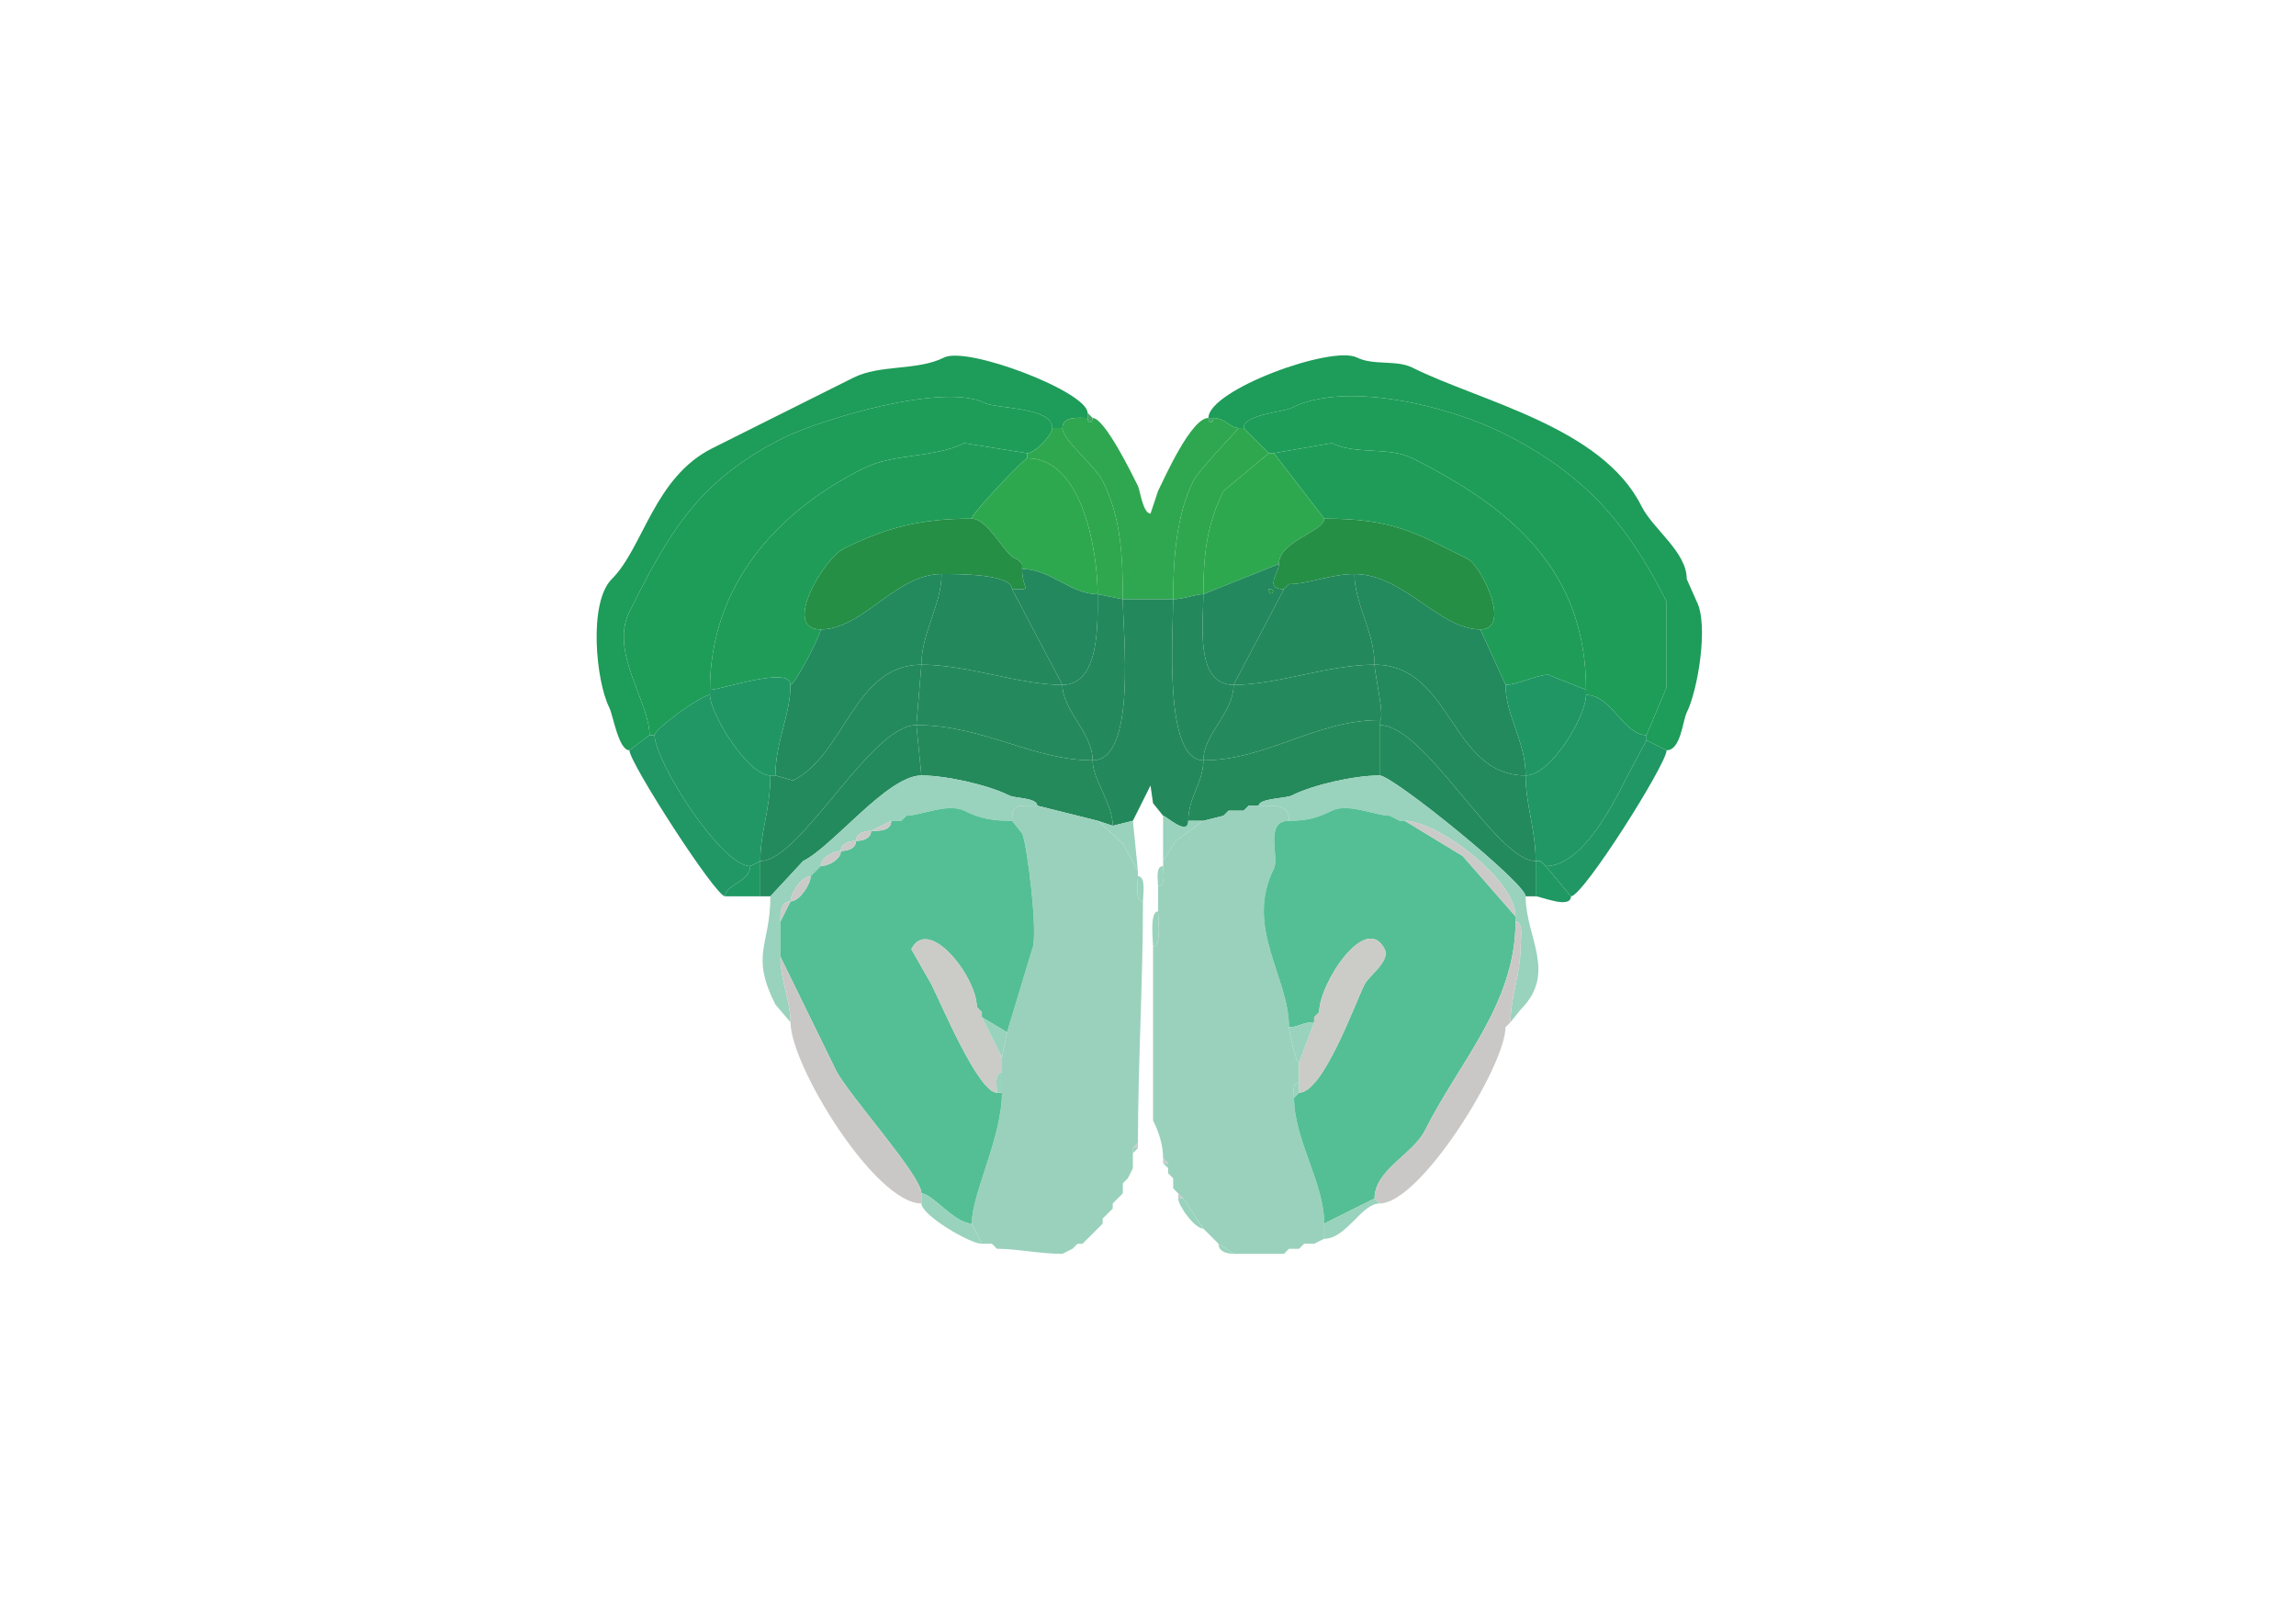 <svg xmlns="http://www.w3.org/2000/svg" viewBox="0 0 456 320"><path fill="#1E9C59" id="MOs1" d="m129 146-4 3c-2.155 0-3.233-6.965-4-8.5-2.651-5.302-4.169-20.831.5-25.5 6.307-6.307 8.377-20.189 20-26l28-14c5.328-2.664 12.651-1.326 18-4 4.63-2.315 28.5 6.805 28.5 11v1c-1.622 0-5-.46-5 2h-2c0-4.21-11.051-3.775-13.5-5-8.194-4.097-32.794 3.397-40 7-16.974 8.487-22.843 19.186-30.5 34.5-3.982 7.963 4 17.887 4 24.5ZM327 147l4 2c2.825 0 3.181-5.863 4-7.5 2.159-4.317 4.374-17.251 2-22l-2-4.5c0-5.426-6.677-9.854-9-14.5-7.878-15.756-32.105-20.802-45.5-27.5-3.147-1.574-7.747-.373-11-2-5.005-2.503-29.5 6.445-29.5 12h1c2.25 0 3.376 2 5 2h1c0-2.707 7.748-3.124 9.5-4 11.216-5.608 32.002 0 42 5 16.06 8.03 24.688 17.876 32.5 33.5v17l-4 9.5v1Z"/><path fill="#1E9D58" id="MOs2/3" d="M129 146h1c0-1.296 9.398-8 11-8v-1c0-20.387 12.864-35.182 30.5-44 6.065-3.032 14.003-2.002 20-5l12.5 2c1.654 0 5-3.74 5-5 0-4.21-11.051-3.775-13.5-5-8.194-4.097-32.794 3.397-40 7-16.974 8.487-22.843 19.186-30.5 34.5-3.982 7.963 4 17.887 4 24.5ZM315 138c5.043 0 7.473 8 12 8l4-9.5v-17c-7.812-15.624-16.44-25.47-32.5-33.5-9.998-5-30.784-10.608-42-5-1.752.876-9.5 1.293-9.5 4l5 5h1l11.5-2c4.693 2.347 11.323.661 16 3 20.059 10.03 34.5 22.568 34.5 46v1Z"/><path fill="#3EA665" id="ACAd1" d="M216 83c0 1.186 1 1.186 1 0l-1-1v1Z"/><path fill="#2FA750" id="PL1" d="M223 119h10c0-8.037.66-16.82 4-23.5 1.105-2.21 9-10.32 9-10.5-1.624 0-2.75-2-5-2 0 1.186-1 1.186-1 0-3.452 0-8.731 11.962-10 14.5l-1.5 4.5c-1.487 0-2.093-4.687-2.5-5.5-1.097-2.193-6.595-13.5-9-13.5 0 1.186-1 1.186-1 0-1.622 0-5-.46-5 2 0 2.312 6.569 7.639 8 10.5 3.601 7.203 4 14.739 4 23.5Z"/><path fill="#3EA665" id="ACAd1" d="M240 83h1c0 1.186-1 1.186-1 0Z"/><path fill="#2FA74F" id="PL2/3" d="m218 118 5 1c0-8.761-.399-16.297-4-23.5-1.431-2.861-8-8.188-8-10.5h-2c0 1.26-3.346 5-5 5v1c11.186 0 14 18.939 14 27ZM239 118c-1.564 0-3.876 1-6 1 0-8.037.66-16.82 4-23.5 1.105-2.21 9-10.32 9-10.5h1l5 5-9 7.5c-3.264 6.528-4 12.516-4 20.5Z"/><path fill="#1F9D58" id="MOs5" d="M157 136c0-3.858-13.76 1-16 1 0-20.387 12.864-35.182 30.5-44 6.065-3.032 14.003-2.002 20-5l12.5 2v1c-.47 0-11 10.864-11 12-10.242 0-17.149 1.824-25.5 6-3.795 1.898-12.348 16-4.5 16 0 1.139-5.112 11-6 11ZM299 136c2.493 0 6.164-2 8.5-2l7.5 3c0-23.432-14.441-35.97-34.5-46-4.677-2.339-11.307-.653-16-3L253 90l10 13c13.704 0 18.079 2.789 28.5 8 2.698 1.349 8.848 14 2.5 14l5 11Z"/><path fill="#2EA84F" id="PL5" d="m254 112-15 6c0-7.984.736-13.972 4-20.5l9-7.5h1l10 13c0 2.584-9 4.423-9 9ZM203 113c5.645 0 9.592 5 15 5 0-8.061-2.814-27-14-27-.47 0-11 10.864-11 12 3.421 0 6.915 8 9 8l1 1v1Z"/><path fill="#258F45" id="FRP5" d="M187 114c2.684 0 14-.121 14 3 4.406 0 2 .399 2-4v-1l-1-1c-2.085 0-5.579-8-9-8-10.242 0-17.149 1.824-25.5 6-3.795 1.898-12.348 16-4.5 16 8.398 0 14.844-11 24-11ZM256 116l-1 1c-3.985 0-1-3.223-1-5 0-4.577 9-6.416 9-9 13.704 0 18.079 2.789 28.5 8 2.698 1.349 8.848 14 2.5 14-8.123 0-15.309-11-25-11-4.73 0-9.121 2-13 2Z"/><path fill="#23885E" id="ORBm5" d="m202 111 1 1-1-1Z"/><path fill="#23885E" id="ORBm5" fill-rule="evenodd" d="M252 117c0 1.93 1.93 0 0 0m-13 1c0 5.781-1.733 18 6 18l10-19c-3.985 0-1-3.223-1-5l-15 6Z"/><path fill="#23885E" id="ORBm5" d="M218 118c0 5.621.482 18-7 18l-10-19c4.406 0 2 .399 2-4 5.645 0 9.592 5 15 5Z"/><path fill="#228A5D" id="ORBl5" d="M157 136c0 5.887-3 11.415-3 18l3.5 1c10.365-5.183 12.126-23 25.5-23 0-6.301 4-11.952 4-18-9.156 0-15.602 11-24 11 0 1.139-5.112 11-6 11Z"/><path fill="#23885C" id="ORBvl5" d="M183 132c9.266 0 19.302 4 28 4l-10-19c0-3.121-11.316-3-14-3 0 6.048-4 11.699-4 18ZM273 132c-9.303 0-19.25 4-28 4l10-19 1-1c3.879 0 8.27-2 13-2 0 5.838 4 11.6 4 18Z"/><path fill="#228A5D" id="ORBl5" d="M299 136c0 6.065 4 11.262 4 18-14.961 0-14.588-22-30-22 0-6.4-4-12.162-4-18 9.691 0 16.877 11 25 11l5 11Z"/><path fill="#23885E" id="ORBm5" d="m256 116-1 1 1-1Z"/><path fill="#258F45" id="FRP5" d="M252 117c0 1.93 1.93 0 0 0Z"/><path fill="#24885D" id="ORBm2/3" d="M211 136c0 5.101 6 9.494 6 15 8.862 0 6-25.532 6-32l-5-1c0 5.621.482 18-7 18ZM245 136c0 5.601-6 9.763-6 15-7.966 0-6-25.493-6-32 2.124 0 4.436-1 6-1 0 5.781-1.733 18 6 18Z"/><path fill="#23895D" id="ORBm1" d="m225 163-4 1c0-4.412-4-9.165-4-13 8.862 0 6-25.532 6-32h10c0 6.507-1.966 32 6 32 0 4.412-3 7.289-3 12 0 3.208-4.47-1-5-1l-2-2.5-.5-3.5-3.5 7Z"/><path fill="#238A5E" id="ORBl2/3" d="M153 154h1l3.5 1c10.365-5.183 12.126-23 25.5-23l-1 12c-9.136 0-22.964 27-31 27 0-5.968 2-10.124 2-17Z"/><path fill="#248A5D" id="ORBvl2/3" d="M182 144c13.3 0 23.09 7 35 7 0-5.506-6-9.899-6-15-8.698 0-18.734-4-28-4l-1 12ZM274 143c-12.606 0-22.552 8-35 8 0-5.237 6-9.399 6-15 8.75 0 18.697-4 28-4 0 1.748 2.169 11 1 11Z"/><path fill="#238A5E" id="ORBl2/3" d="M303 154c0 5.858 2 10.73 2 17-7.867 0-21.873-27-31-27v-1c1.169 0-1-9.252-1-11 15.412 0 15.039 22 30 22Z"/><path fill="#209665" id="AId5" d="M153 154h1c0-6.585 3-12.113 3-18 0-3.858-13.76 1-16 1v1c0 3.732 7.527 16 12 16ZM315 138c0 4.189-6.918 16-12 16 0-6.738-4-11.935-4-18 2.493 0 6.164-2 8.5-2l7.5 3v1Z"/><path fill="#209765" id="AId2/3" d="m151 171-2 1c-5.801 0-19-20.88-19-26 0-1.296 9.398-8 11-8 0 3.732 7.527 16 12 16 0 6.876-2 11.032-2 17ZM306 171l1 1c7.16 0 13.239-11.979 16-17.5l4-7.5v-1c-4.527 0-6.957-8-12-8 0 4.189-6.918 16-12 16 0 5.858 2 10.73 2 17h1Z"/><path fill="#248A5B" id="ORBvl1" d="m218 163 3 1c0-4.412-4-9.165-4-13-11.91 0-21.7-7-35-7l1 10c4.875 0 13.229 1.864 17.5 4 1.114.557 5.5.41 5.5 2l12 3ZM236 163h3l4-1 1-1h3l1-1h2c0-1.454 5.366-1.433 6.5-2 4.351-2.175 12.507-4 17.5-4v-11c-12.606 0-22.552 8-35 8 0 4.412-3 7.289-3 12Z"/><path fill="#238A5D" id="ORBl1" d="M151 178h2l6.5-7c6.03-3.015 16.774-17 23.5-17l-1-10c-9.136 0-22.964 27-31 27v7ZM303 178h2v-7c-7.867 0-21.873-27-31-27v10c2.627 0 29 21.388 29 24Z"/><path fill="#209764" id="AId1" d="M149 172c0 3.11-5 3.662-5 6-1.909 0-19-26.561-19-29l4-3h1c0 5.12 13.199 26 19 26ZM307 172l5 6c2.425 0 19-26.266 19-29l-4-2-4 7.5c-2.761 5.521-8.84 17.5-16 17.5Z"/><path fill="#99D2BD" id="OLF" d="M155 190c0 4.846 2 8.793 2 13l-3-3.5c-5.063-10.126-1-11.616-1-21.5l6.5-7c6.03-3.015 16.774-17 23.5-17 4.875 0 13.229 1.864 17.5 4 1.114.557 5.5.41 5.5 2-4.059 0-5-.348-5 3-3.914 0-6.314-.407-9.5-2-3.184-1.592-8.819 1-11.5 1l-1 1h-2l-4 2c-1.238 0-3 .423-3 2-1.238 0-3 .423-3 2-1.429 0-4 1.288-4 3l-1 1-1 1c-1.811 0-4 3.438-4 5-2.109 0-2 2.535-2 4v7ZM301 183c1.643 0 1 3.765 1 5 0 5.402-2 9.922-2 15l2-2.5c7.312-7.312 1-14.355 1-22.5 0-2.612-26.373-24-29-24-4.993 0-13.149 1.825-17.5 4-1.134.567-6.5.546-6.5 2 4.15 0 6-.119 6 3 3.534 0 5.628-.564 8.5-2 3.184-1.592 8.819 1 11.5 1l2 1h1c6.439 0 22 11.655 22 19v1Z"/><path fill="#9AD1BD" id="MOB" d="m213 248-2 1c-4.569 0-8.923-1-13-1l-1-1h-2l-2-4c0-5.971 6-17.144 6-26v-7l1-5 5-16.5c1.271-2.542-1.014-21.027-2-23l-2-2.5c0-3.348.941-3 5-3l12 3 5 4.5 3 5.5v1c0 1.235-.643 5 1 5 0 15.888-1 32.793-1 48l-1 1v4l-1 2-1 1v2l-1 1-1 1v1l-1 1-1 1v1l-1 1-1 1-1 1-1 1h-1l-1 1Z"/><path fill="#99D2BD" id="OLF" d="m248 160-1 1 1-1Z"/><path fill="#9AD1BD" id="MOB" d="M245 249h10l1-1h2l1-1h2l2-1v-3c0-8.052-6-16.67-6-25 0-1.048-.473-3 1-3v-4c-.682 0-2-6.241-2-7 0-10.056-8.859-19.782-3-31.5 1.151-2.303-1.963-9.5 3-9.5 0-3.119-1.85-3-6-3h-2l-1 1h-3l-1 1-4 1-5.5 4-2.5 4v1c0 1.145.579 4-1 4v5c0 1.406.714 7-1 7v34.5c1.112 2.225 2 4.846 2 7.5l1 1v2l1 1v2l1 1 1 1 4 6 1 1 1 1 1 1 3 2Z"/><path fill="#54BF94" id="AON" d="M183 237c2.114 0 6.633 6 10 6 0-5.971 6-17.144 6-26h-1c-3.662 0-10.916-17.332-13-21.5l-4-7c3.386-6.772 13 5.483 13 11.5l1 1v1l5 3 5-16.5c1.271-2.542-1.014-21.027-2-23l-2-2.5c-3.914 0-6.314-.407-9.5-2-3.184-1.592-8.819 1-11.5 1l-1 1h-2c0 2.109-2.535 2-4 2 0 1.577-1.762 2-3 2 0 1.577-1.762 2-3 2 0 1.712-2.571 3-4 3l-1 1-1 1c0 1.562-2.189 5-4 5l-2 4v7l11 22.5c2.454 4.907 17 20.91 17 24.5Z"/><path fill="#99D2BD" id="OLF" d="m244 161-1 1 1-1Z"/><path fill="#54BF94" id="AON" d="m273 238-10 5c0-8.052-6-16.67-6-25l1-1c4.774 0 11.01-17.521 13-21.5.876-1.752 5.174-4.652 4-7-3.713-7.426-13 6.813-13 12.5l-1 1v1c-2.364 0-3.053 1-5 1 0-10.056-8.859-19.782-3-31.5 1.151-2.303-1.963-9.5 3-9.5 3.534 0 5.628-.564 8.5-2 3.184-1.592 8.819 1 11.5 1l2 1h1l11.5 7 10.5 12v1c0 16.362-11.233 27.965-18 41.5-2.385 4.769-10 7.806-10 13.5Z"/><path fill="#CACAC9" id="lotd" d="m180 162-1 1 1-1Z"/><path fill="#99D2BD" id="OLF" d="m239 163-5.5 4-2.5 4v-9c.53 0 5 4.208 5 1h3Z"/><path fill="#CACAC9" id="lotd" d="m276 162 2 1-2-1ZM177 163l-4 2c1.465 0 4 .109 4-2Z"/><path fill="#99D2BD" id="OLF" d="m225 163-4 1-3-1 5 4.5 3 5.5-1-10Z"/><path fill="#CACAC9" id="lotd" d="M279 163c6.439 0 22 11.655 22 19l-10.5-12-11.5-7ZM173 165c-1.238 0-3 .423-3 2 1.238 0 3-.423 3-2ZM170 167c-1.238 0-3 .423-3 2 1.238 0 3-.423 3-2ZM167 169c-1.429 0-4 1.288-4 3 1.429 0 4-1.288 4-3Z"/><path fill="#219764" id="AIv2/3" d="M149 172h2v-1l-2 1Z"/><path fill="#209864" id="AIv1" d="M305 178c.969 0 7 2.614 7 0l-5-6-1-1h-1v7Z"/><path fill="#219764" id="AIv2/3" d="m306 171 1 1-1-1Z"/><path fill="#209864" id="AIv1" d="M144 178h7v-6h-2c0 3.11-5 3.662-5 6Z"/><path fill="#CACAC9" id="lotd" d="m163 172-1 1 1-1Z"/><path fill="#99D2BD" id="OLF" d="M231 172c-1.579 0-1 2.855-1 4 1.579 0 1-2.855 1-4Z"/><path fill="#CACAC9" id="lotd" d="m162 173-1 1 1-1ZM161 174c-1.811 0-4 3.438-4 5 1.811 0 4-3.438 4-5Z"/><path fill="#99D2BD" id="OLF" d="M226 174c1.643 0 1 3.765 1 5-1.643 0-1-3.765-1-5Z"/><path fill="#CACAC9" id="lotd" d="M157 179c-2.109 0-2 2.535-2 4l2-4Z"/><path fill="#99D2BD" id="OLF" d="M230 181c-1.714 0-1 5.594-1 7 1.714 0 1-5.594 1-7Z"/><path fill="#CAC8C7" id="lot" d="m273 238 1 1c8.143 0 25-27.353 25-35l1-1c0-5.078 2-9.598 2-15 0-1.235.643-5-1-5 0 16.362-11.233 27.965-18 41.5-2.385 4.769-10 7.806-10 13.5Z"/><path fill="#CBCBC7" id="aco" d="M199 213c-1.579 0-1 2.855-1 4-3.662 0-10.916-17.332-13-21.5l-4-7c3.386-6.772 13 5.483 13 11.5l1 1v1l4 8v3ZM258 215v2c4.774 0 11.01-17.521 13-21.5.876-1.752 5.174-4.652 4-7-3.713-7.426-13 6.813-13 12.5l-1 1v1l-3 8v4Z"/><path fill="#CAC8C7" id="lot" d="M183 237v2c-9.188 0-26-27.365-26-36 0-4.207-2-8.154-2-13l11 22.5c2.454 4.907 17 20.91 17 24.5Z"/><path fill="#99D2BD" id="OLF" d="m194 200 1 1-1-1ZM262 201l-1 1 1-1ZM200 205l-1 5-4-8 5 3ZM256 204c0 .759 1.318 7 2 7l3-8c-2.364 0-3.053 1-5 1ZM300 203l-1 1 1-1ZM198 217h1v-4c-1.579 0-1 2.855-1 4ZM258 217l-1 1c0-1.048-.473-3 1-3v2Z"/><path fill="#C7CBCA" id="onl" d="M225 228h1v-1l-1 1Z"/><path fill="#99D2BD" id="OLF" d="m226 228-1 1v-1h1Z"/><path fill="#C7CBCA" id="onl" d="M231 231h1l-1-1v1Z"/><path fill="#99D2BD" id="OLF" d="M232 231v1l-1-1h1Z"/><path fill="#C7CBCA" id="onl" d="m225 232-1 2 1-2ZM232 233l1 1-1-1Z"/><path fill="#99D2BD" id="OLF" d="m224 234-1 1 1-1ZM233 236l1 1-1-1ZM193 243l2 4c-2.375 0-12-5.689-12-8v-2c2.114 0 6.633 6 10 6ZM223 237l-1 1 1-1Z"/><path fill="#C7CBCA" id="onl" d="M234 238h1l-1-1v1Z"/><path fill="#99D2BD" id="OLF" d="m222 238-1 1 1-1ZM235 238l4 6c-1.726 0-5-4.558-5-6h1ZM263 243v3c4.395 0 7.388-7 11-7l-1-1-10 5ZM221 240l-1 1 1-1ZM220 241l-1 1 1-1ZM219 243l-1 1 1-1ZM218 244l-1 1 1-1ZM217 245l-1 1 1-1ZM240 245l1 1-1-1ZM216 246l-1 1 1-1ZM263 246l-2 1 2-1ZM197 247l1 1-1-1ZM214 247l-1 1 1-1ZM242 247l3 2c-1.238 0-3-.423-3-2ZM259 247l-1 1 1-1ZM213 248l-2 1 2-1ZM256 248l-1 1 1-1Z"/></svg>